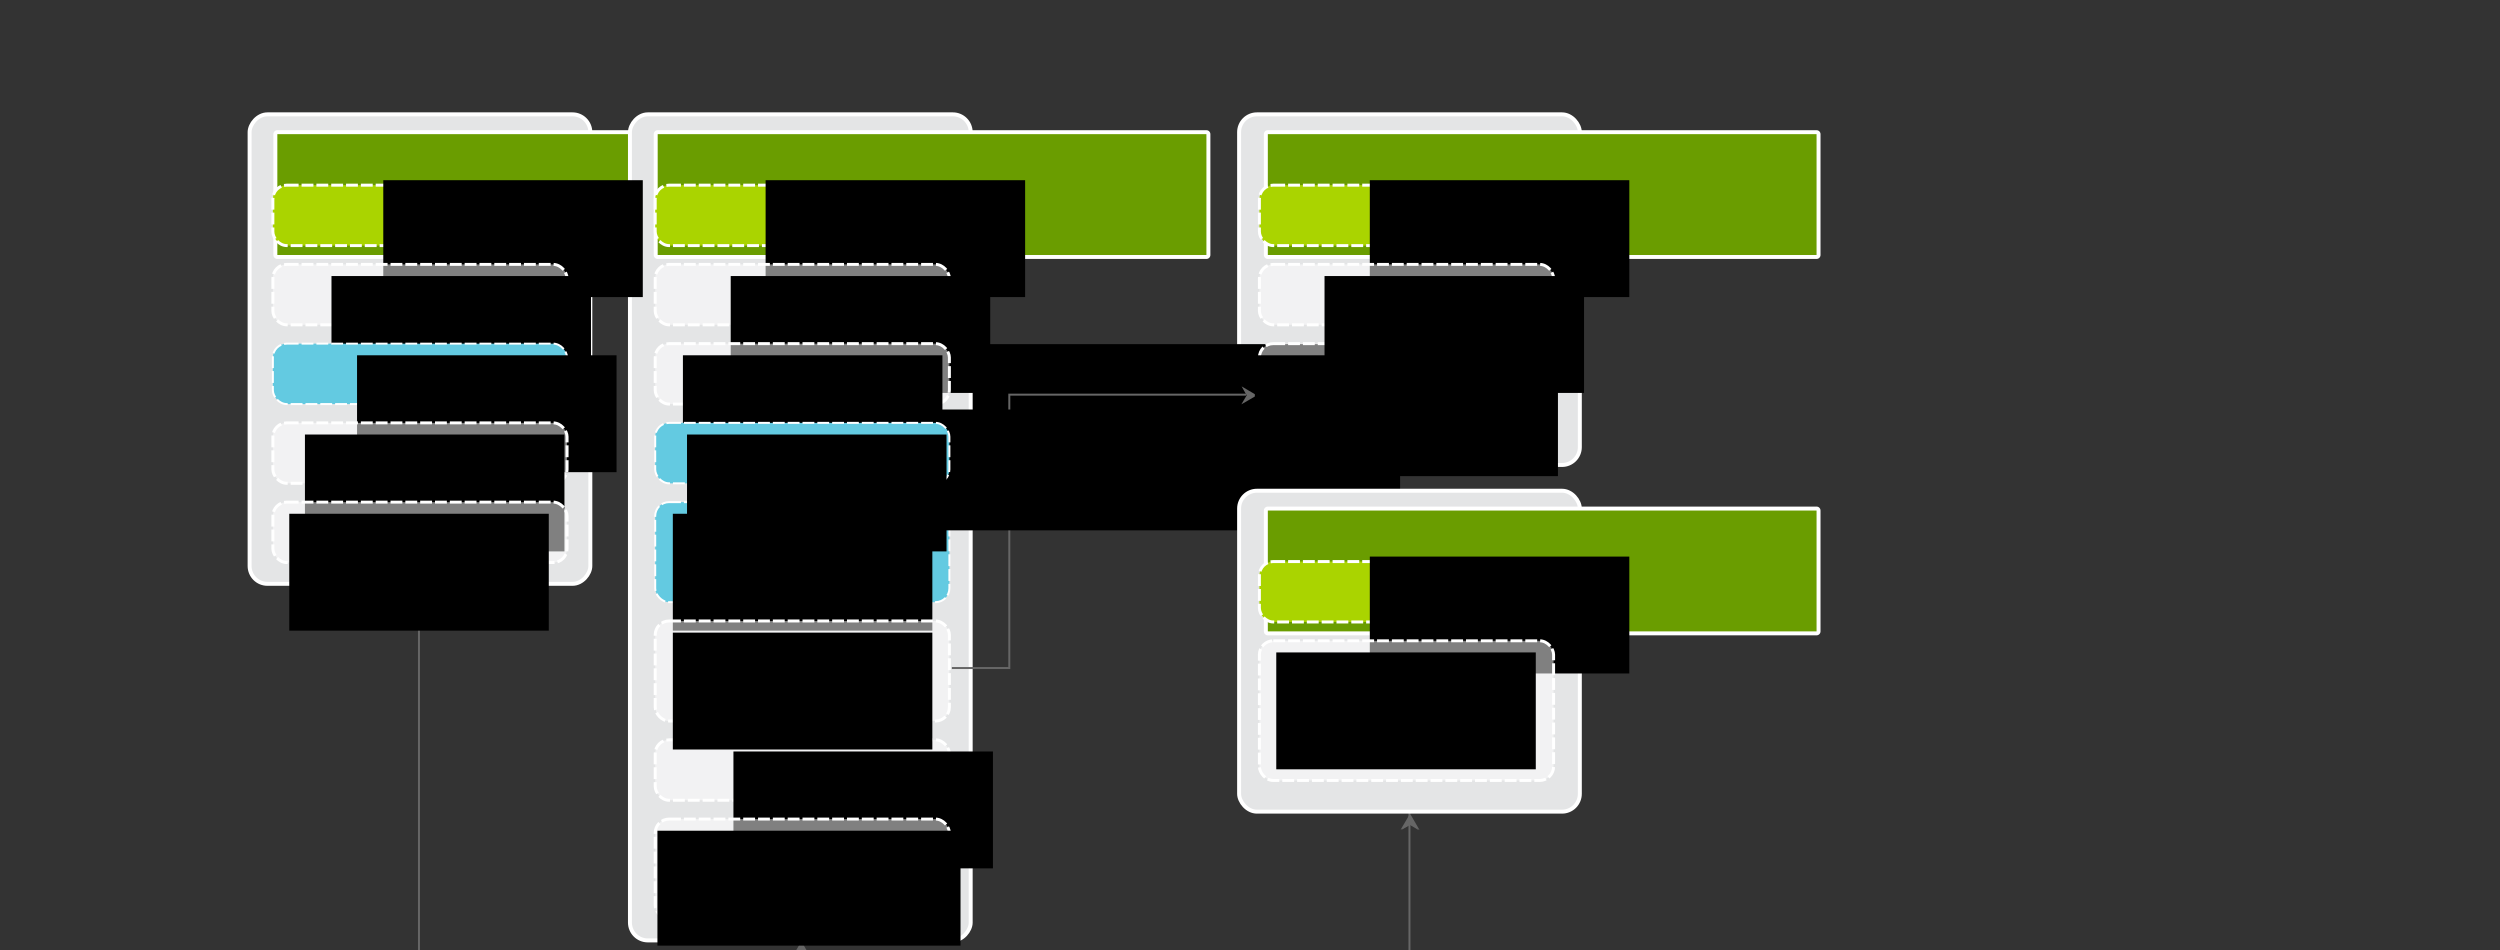 <?xml version="1.0" encoding="UTF-8" standalone="no"?>
<!-- Created with Inkscape (http://www.inkscape.org/) -->

<svg
   xmlns:dc="http://purl.org/dc/elements/1.1/"
   xmlns:cc="http://creativecommons.org/ns#"
   xmlns:rdf="http://www.w3.org/1999/02/22-rdf-syntax-ns#"
   xmlns:svg="http://www.w3.org/2000/svg"
   xmlns="http://www.w3.org/2000/svg"
   xmlns:sodipodi="http://sodipodi.sourceforge.net/DTD/sodipodi-0.dtd"
   xmlns:inkscape="http://www.inkscape.org/namespaces/inkscape"
   width="1262"
   height="479.721"
   id="svg2"
   version="1.1"
   inkscape:version="0.48.2 r9819"
   sodipodi:docname="cloud_node_structure.svg"
   inkscape:export-filename="/media/sf_Dropbox/SuSE/Cloud/diagrams/cloud_node_structure.png"
   inkscape:export-xdpi="300"
   inkscape:export-ydpi="300">
  <rect width="100%" height="100%" fill="#333333" stroke="none"/>
  <defs
     id="defs4" />
  <sodipodi:namedview
     id="base"
     pagecolor="#ffffff"
     bordercolor="#666666"
     borderopacity="1.0"
     inkscape:pageopacity="0.0"
     inkscape:pageshadow="2"
     inkscape:zoom="1"
     inkscape:cx="324.08772"
     inkscape:cy="270.5"
     inkscape:document-units="px"
     inkscape:current-layer="layer1"
     showgrid="false"
     showborder="false"
     inkscape:showpageshadow="false"
     inkscape:window-width="482"
     inkscape:window-height="450"
     inkscape:window-x="478"
     inkscape:window-y="305"
     inkscape:window-maximized="0"
     showguides="true"
     inkscape:guide-bbox="true"
     fit-margin-top="10"
     fit-margin-left="10"
     fit-margin-right="10"
     fit-margin-bottom="10"
     inkscape:snap-to-guides="false">
    <inkscape:grid
       type="xygrid"
       id="grid2985"
       empspacing="5"
       visible="true"
       enabled="true"
       snapvisiblegridlinesonly="false"
       dotted="true"
       color="#f800ff"
       opacity="0.125"
       originx="-2289px"
       originy="-248px" />
  </sodipodi:namedview>
  <g
     inkscape:label="Layer 1"
     inkscape:groupmode="layer"
     id="layer1"
     transform="translate(-1217,-448.641)">
    <rect
       rx="9"
       ry="9"
       y="506.362"
       x="-1515"
       height="237"
       width="172"
       id="rect6978-9"
       style="color:#000000;fill:#e4e5e6;fill-opacity:1;fill-rule:nonzero;stroke:#ffffff;stroke-width:2;stroke-miterlimit:4;stroke-opacity:1;stroke-dasharray:none;marker:none;visibility:visible;display:inline;overflow:visible;enable-background:accumulate"
       transform="scale(-1,1)" />
    <g
       id="g10127"
       transform="translate(120,0)">
      <flowRoot
         xml:space="preserve"
         id="flowRoot6988-5"
         style="font-size:15px;font-style:normal;font-variant:normal;font-weight:normal;font-stretch:normal;text-indent:0;text-align:start;text-decoration:none;line-height:125%;letter-spacing:0px;word-spacing:0px;text-transform:none;direction:ltr;block-progression:tb;writing-mode:lr-tb;text-anchor:start;baseline-shift:baseline;color:#000000;fill:#6a9d00;fill-opacity:1;fill-rule:nonzero;stroke:#ffffff;stroke-width:4;stroke-linecap:butt;stroke-linejoin:round;stroke-miterlimit:4;stroke-opacity:1;stroke-dasharray:none;stroke-dashoffset:0;marker:none;visibility:visible;display:inline;overflow:visible;enable-background:accumulate;font-family:Sans;-inkscape-font-specification:Sans"
         transform="translate(1164,272)"><flowRegion
           id="flowRegion6990-0"><rect
             id="rect6992-6"
             width="277"
             height="61"
             x="73"
             y="244.362"
             style="font-size:15px;font-style:normal;font-variant:normal;font-weight:normal;font-stretch:normal;text-indent:0;text-align:start;text-decoration:none;line-height:125%;letter-spacing:0px;word-spacing:0px;text-transform:none;direction:ltr;block-progression:tb;writing-mode:lr-tb;text-anchor:start;baseline-shift:baseline;color:#000000;fill:#6a9d00;fill-opacity:1;fill-rule:nonzero;stroke:#ffffff;stroke-width:4;stroke-linecap:butt;stroke-linejoin:round;stroke-miterlimit:4;stroke-opacity:1;stroke-dasharray:none;stroke-dashoffset:0;marker:none;visibility:visible;display:inline;overflow:visible;enable-background:accumulate;font-family:Sans;-inkscape-font-specification:Sans" /></flowRegion><flowPara
           id="flowPara3277">Admin Node</flowPara></flowRoot>      <flowRoot
         xml:space="preserve"
         id="flowRoot6988-9-1"
         style="font-size:15px;font-style:normal;font-variant:normal;font-weight:normal;font-stretch:normal;text-indent:0;text-align:start;text-decoration:none;line-height:125%;letter-spacing:0px;word-spacing:0px;text-transform:none;direction:ltr;block-progression:tb;writing-mode:lr-tb;text-anchor:start;baseline-shift:baseline;color:#000000;fill:#6a9d00;fill-opacity:1;fill-rule:nonzero;stroke:none;marker:none;visibility:visible;display:inline;overflow:visible;enable-background:accumulate;font-family:Sans;-inkscape-font-specification:Sans"
         transform="translate(1164,272)"><flowRegion
           id="flowRegion6990-1-9"><rect
             id="rect6992-3-8"
             width="277"
             height="61"
             x="73"
             y="244.362"
             style="font-size:15px;font-style:normal;font-variant:normal;font-weight:normal;font-stretch:normal;text-indent:0;text-align:start;text-decoration:none;line-height:125%;letter-spacing:0px;word-spacing:0px;text-transform:none;direction:ltr;block-progression:tb;writing-mode:lr-tb;text-anchor:start;baseline-shift:baseline;color:#000000;fill:#6a9d00;fill-opacity:1;fill-rule:nonzero;stroke:none;marker:none;visibility:visible;display:inline;overflow:visible;enable-background:accumulate;font-family:Sans;-inkscape-font-specification:Sans" /></flowRegion><flowPara
           id="flowPara3275">Admin Node</flowPara></flowRoot>    </g>
    <rect
       rx="9"
       ry="9"
       y="506.362"
       x="1842.5"
       height="177"
       width="172"
       id="rect6978-7-0"
       style="color:#000000;fill:#e4e5e6;fill-opacity:1;fill-rule:nonzero;stroke:#ffffff;stroke-width:2;stroke-miterlimit:4;stroke-opacity:1;stroke-dasharray:none;marker:none;visibility:visible;display:inline;overflow:visible;enable-background:accumulate" />
    <flowRoot
       xml:space="preserve"
       id="flowRoot6998-1-3-9-0"
       style="font-size:15px;font-style:normal;font-variant:normal;font-weight:normal;font-stretch:normal;text-align:center;line-height:125%;letter-spacing:0px;word-spacing:0px;writing-mode:lr-tb;text-anchor:middle;fill:#000000;fill-opacity:1;stroke:none;font-family:Sans;-inkscape-font-specification:Sans"
       transform="translate(1570.772,378)"><flowRegion
         id="flowRegion7000-4-1-9-1"><rect
           id="rect7002-3-4-0-6"
           width="277"
           height="61"
           x="73"
           y="244.362"
           style="font-size:15px;font-style:normal;font-variant:normal;font-weight:normal;font-stretch:normal;text-align:center;line-height:125%;writing-mode:lr-tb;text-anchor:middle;font-family:Sans;-inkscape-font-specification:Sans" /></flowRegion><flowPara
         id="flowPara3534">Cloud Control</flowPara></flowRoot>    <rect
       rx="9"
       ry="9"
       y="506.362"
       x="-1707"
       height="417"
       width="172"
       id="rect6978-9-2"
       style="color:#000000;fill:#e4e5e6;fill-opacity:1;fill-rule:nonzero;stroke:#ffffff;stroke-width:2;stroke-miterlimit:4;stroke-opacity:1;stroke-dasharray:none;marker:none;visibility:visible;display:inline;overflow:visible;enable-background:accumulate"
       transform="scale(-1,1)" />
    <rect
       rx="7"
       ry="7"
       y="702.111"
       x="1547.748"
       height="50.503"
       width="148.503"
       id="use9973-4-8-4-5"
       style="color:#000000;fill:#63cae1;fill-opacity:1;stroke:#ffffff;stroke-width:1;stroke-miterlimit:4;stroke-opacity:1;stroke-dasharray:5.987, 1.497;stroke-dashoffset:0;marker:none;visibility:visible;display:inline;overflow:visible;enable-background:accumulate;fill-rule:nonzero" />
    <g
       id="g10127-6"
       transform="translate(312,2.0029297e-5)">
      <flowRoot
         xml:space="preserve"
         id="flowRoot6988-5-0"
         style="font-size:15px;font-style:normal;font-variant:normal;font-weight:normal;font-stretch:normal;text-indent:0;text-align:start;text-decoration:none;line-height:125%;letter-spacing:0px;word-spacing:0px;text-transform:none;direction:ltr;block-progression:tb;writing-mode:lr-tb;text-anchor:start;baseline-shift:baseline;color:#000000;fill:#6a9d00;fill-opacity:1;fill-rule:nonzero;stroke:#ffffff;stroke-width:4;stroke-linecap:butt;stroke-linejoin:round;stroke-miterlimit:4;stroke-opacity:1;stroke-dasharray:none;stroke-dashoffset:0;marker:none;visibility:visible;display:inline;overflow:visible;enable-background:accumulate;font-family:Sans;-inkscape-font-specification:Sans"
         transform="translate(1164,272)"><flowRegion
           id="flowRegion6990-0-5"><rect
             id="rect6992-6-8"
             width="277"
             height="61"
             x="73"
             y="244.362"
             style="font-size:15px;font-style:normal;font-variant:normal;font-weight:normal;font-stretch:normal;text-indent:0;text-align:start;text-decoration:none;line-height:125%;letter-spacing:0px;word-spacing:0px;text-transform:none;direction:ltr;block-progression:tb;writing-mode:lr-tb;text-anchor:start;baseline-shift:baseline;color:#000000;fill:#6a9d00;fill-opacity:1;fill-rule:nonzero;stroke:#ffffff;stroke-width:4;stroke-linecap:butt;stroke-linejoin:round;stroke-miterlimit:4;stroke-opacity:1;stroke-dasharray:none;stroke-dashoffset:0;marker:none;visibility:visible;display:inline;overflow:visible;enable-background:accumulate;font-family:Sans;-inkscape-font-specification:Sans" /></flowRegion><flowPara
           id="flowPara6994-2-2">Control Node</flowPara></flowRoot>      <flowRoot
         xml:space="preserve"
         id="flowRoot6988-9-1-8"
         style="font-size:15px;font-style:normal;font-variant:normal;font-weight:normal;font-stretch:normal;text-indent:0;text-align:start;text-decoration:none;line-height:125%;letter-spacing:0px;word-spacing:0px;text-transform:none;direction:ltr;block-progression:tb;writing-mode:lr-tb;text-anchor:start;baseline-shift:baseline;color:#000000;fill:#6a9d00;fill-opacity:1;fill-rule:nonzero;stroke:none;marker:none;visibility:visible;display:inline;overflow:visible;enable-background:accumulate;font-family:Sans;-inkscape-font-specification:Sans"
         transform="translate(1164,272)"><flowRegion
           id="flowRegion6990-1-9-2"><rect
             id="rect6992-3-8-6"
             width="277"
             height="61"
             x="73"
             y="244.362"
             style="font-size:15px;font-style:normal;font-variant:normal;font-weight:normal;font-stretch:normal;text-indent:0;text-align:start;text-decoration:none;line-height:125%;letter-spacing:0px;word-spacing:0px;text-transform:none;direction:ltr;block-progression:tb;writing-mode:lr-tb;text-anchor:start;baseline-shift:baseline;color:#000000;fill:#6a9d00;fill-opacity:1;fill-rule:nonzero;stroke:none;marker:none;visibility:visible;display:inline;overflow:visible;enable-background:accumulate;font-family:Sans;-inkscape-font-specification:Sans" /></flowRegion><flowPara
           id="flowPara6994-3-1-2">Control Node</flowPara></flowRoot>    </g>
    <g
       id="g10117"
       transform="translate(362,0)">
      <flowRoot
         xml:space="preserve"
         id="flowRoot6988-0-0"
         style="font-size:15px;font-style:normal;font-variant:normal;font-weight:normal;font-stretch:normal;text-indent:0;text-align:start;text-decoration:none;line-height:125%;letter-spacing:0px;word-spacing:0px;text-transform:none;direction:ltr;block-progression:tb;writing-mode:lr-tb;text-anchor:start;baseline-shift:baseline;color:#000000;fill:#6a9d00;fill-opacity:1;fill-rule:nonzero;stroke:#ffffff;stroke-width:4;stroke-linecap:butt;stroke-linejoin:round;stroke-miterlimit:4;stroke-opacity:1;stroke-dasharray:none;stroke-dashoffset:0;marker:none;visibility:visible;display:inline;overflow:visible;enable-background:accumulate;font-family:Sans;-inkscape-font-specification:Sans"
         transform="translate(1422,272)"><flowRegion
           id="flowRegion6990-13-7"><rect
             id="rect6992-2-3"
             width="277"
             height="61"
             x="73"
             y="244.362"
             style="font-size:15px;font-style:normal;font-variant:normal;font-weight:normal;font-stretch:normal;text-indent:0;text-align:start;text-decoration:none;line-height:125%;letter-spacing:0px;word-spacing:0px;text-transform:none;direction:ltr;block-progression:tb;writing-mode:lr-tb;text-anchor:start;baseline-shift:baseline;color:#000000;fill:#6a9d00;fill-opacity:1;fill-rule:nonzero;stroke:#ffffff;stroke-width:4;stroke-linecap:butt;stroke-linejoin:round;stroke-miterlimit:4;stroke-opacity:1;stroke-dasharray:none;stroke-dashoffset:0;marker:none;visibility:visible;display:inline;overflow:visible;enable-background:accumulate;font-family:Sans;-inkscape-font-specification:Sans" /></flowRegion><flowPara
           id="flowPara6994-6-3">Compute Node</flowPara></flowRoot>      <flowRoot
         xml:space="preserve"
         id="flowRoot6988-9-3-2"
         style="font-size:15px;font-style:normal;font-variant:normal;font-weight:normal;font-stretch:normal;text-indent:0;text-align:start;text-decoration:none;line-height:125%;letter-spacing:0px;word-spacing:0px;text-transform:none;direction:ltr;block-progression:tb;writing-mode:lr-tb;text-anchor:start;baseline-shift:baseline;color:#000000;fill:#6a9d00;fill-opacity:1;fill-rule:nonzero;stroke:none;marker:none;visibility:visible;display:inline;overflow:visible;enable-background:accumulate;font-family:Sans;-inkscape-font-specification:Sans"
         transform="translate(1422,272)"><flowRegion
           id="flowRegion6990-1-3-9"><rect
             id="rect6992-3-2-2"
             width="277"
             height="61"
             x="73"
             y="244.362"
             style="font-size:15px;font-style:normal;font-variant:normal;font-weight:normal;font-stretch:normal;text-indent:0;text-align:start;text-decoration:none;line-height:125%;letter-spacing:0px;word-spacing:0px;text-transform:none;direction:ltr;block-progression:tb;writing-mode:lr-tb;text-anchor:start;baseline-shift:baseline;color:#000000;fill:#6a9d00;fill-opacity:1;fill-rule:nonzero;stroke:none;marker:none;visibility:visible;display:inline;overflow:visible;enable-background:accumulate;font-family:Sans;-inkscape-font-specification:Sans" /></flowRegion><flowPara
           id="flowPara6994-3-5-0">Compute Node</flowPara></flowRoot>    </g>
    <path
       sodipodi:nodetypes="cccc"
       inkscape:connector-curvature="0"
       id="path7032-4-2-24-8"
       d="m 1846,647.862 -119.5,0 0,138 -29,0"
       style="fill:none;stroke:#666666;stroke-width:1px;stroke-linecap:butt;stroke-linejoin:miter;stroke-opacity:1" />
    <path
       d="m 1851.453,648.22 -7.693,-4.534 2.558,4.534 -2.678,4.534 z"
       id="path4730-8-3-1-2-7"
       style="fill:#666666;fill-opacity:1;stroke:none"
       inkscape:connector-curvature="0" />
    <flowRoot
       xml:space="preserve"
       id="flowRoot6998-1-3-9-0-7"
       style="font-size:15px;font-style:normal;font-variant:normal;font-weight:normal;font-stretch:normal;text-align:center;line-height:125%;letter-spacing:0px;word-spacing:0px;writing-mode:lr-tb;text-anchor:middle;fill:#000000;fill-opacity:1;stroke:none;font-family:Sans;-inkscape-font-specification:Sans"
       transform="translate(1573.772,411)"><flowRegion
         id="flowRegion7000-4-1-9-1-8"><rect
           id="rect7002-3-4-0-6-3"
           width="277"
           height="61"
           x="73"
           y="244.362"
           style="font-size:15px;font-style:normal;font-variant:normal;font-weight:normal;font-stretch:normal;text-align:center;line-height:125%;writing-mode:lr-tb;text-anchor:middle;font-family:Sans;-inkscape-font-specification:Sans" /></flowRegion><flowPara
         id="flowPara3586">API</flowPara></flowRoot>    <path
       d="m 1621.546,923.814 -4.534,7.693 4.534,-2.558 4.534,2.678 z"
       id="path4730-8-3-1-2-7-1-8"
       style="fill:#666666;fill-opacity:1;stroke:none"
       inkscape:connector-curvature="0" />
    <path
       sodipodi:nodetypes="cccc"
       inkscape:connector-curvature="0"
       id="path7032-4-2-24-8-9-0"
       d="m 1928.5,858.862 0,91 -500,0 0,-207"
       style="fill:none;stroke:#666666;stroke-width:1px;stroke-linecap:butt;stroke-linejoin:miter;stroke-opacity:1" />
    <path
       d="m 1929.046,859.814 -4.534,7.693 4.534,-2.558 4.534,2.678 z"
       id="path4730-8-3-1-2-7-1-0"
       style="fill:#666666;fill-opacity:1;stroke:none"
       inkscape:connector-curvature="0" />
    <path
       d="m 1928.546,859.814 -4.534,7.693 4.534,-2.558 4.534,2.678 z"
       id="path4730-8-3-1-2-7-1-8-8"
       style="fill:#666666;fill-opacity:1;stroke:none"
       inkscape:connector-curvature="0" />
    <flowRoot
       xml:space="preserve"
       id="flowRoot6998-1-3-9-0-5"
       style="font-size:15px;font-style:normal;font-variant:normal;font-weight:normal;font-stretch:normal;text-align:start;line-height:125%;letter-spacing:0px;word-spacing:0px;writing-mode:lr-tb;text-anchor:start;fill:#000000;fill-opacity:1;stroke:none;font-family:Sans;-inkscape-font-specification:Sans"
       transform="translate(1354.772,710)"><flowRegion
         id="flowRegion7000-4-1-9-1-1"><rect
           id="rect7002-3-4-0-6-33"
           width="277"
           height="61"
           x="73"
           y="244.362"
           style="font-size:15px;font-style:normal;font-variant:normal;font-weight:normal;font-stretch:normal;text-align:start;line-height:125%;writing-mode:lr-tb;text-anchor:start;font-family:Sans;-inkscape-font-specification:Sans" /></flowRegion><flowPara
         id="flowPara3534-7">Node Deployment &amp; Management</flowPara></flowRoot>    <path
       style="color:#000000;fill:none;stroke:#666666;stroke-width:1px;stroke-linecap:butt;stroke-linejoin:miter;stroke-miterlimit:4;stroke-opacity:1;stroke-dasharray:none;stroke-dashoffset:0;marker:none;visibility:visible;display:inline;overflow:visible;enable-background:accumulate"
       d="m 1621.5,949.862 0,-23"
       id="path4595"
       inkscape:connector-curvature="0"
       sodipodi:nodetypes="cc" />
    <rect
       rx="7"
       ry="7"
       y="542.111"
       x="1354.748"
       height="30.503"
       width="148.503"
       id="use9973-4-84-5"
       style="color:#000000;fill:#aad400;fill-opacity:1;stroke:#ffffff;stroke-width:1.497;stroke-miterlimit:4;stroke-opacity:1;stroke-dasharray:5.987, 1.497;stroke-dashoffset:0;marker:none;visibility:visible;display:inline;overflow:visible;enable-background:accumulate" />
    <flowRoot
       transform="translate(1337.481,295.245)"
       style="font-size:15px;font-style:normal;font-variant:normal;font-weight:normal;font-stretch:normal;text-align:start;line-height:125%;letter-spacing:0px;word-spacing:0px;writing-mode:lr-tb;text-anchor:start;color:#000000;fill:#000000;fill-opacity:1;fill-rule:nonzero;stroke:none;stroke-width:1;marker:none;visibility:visible;display:inline;overflow:visible;enable-background:accumulate;font-family:Sans;-inkscape-font-specification:Sans"
       id="flowRoot6988-4-6"
       xml:space="preserve"><flowRegion
         id="flowRegion6990-3-8"><rect
           style="font-size:15px;font-style:normal;font-variant:normal;font-weight:normal;font-stretch:normal;text-align:start;line-height:125%;writing-mode:lr-tb;text-anchor:start;color:#000000;fill:#000000;fill-opacity:1;fill-rule:nonzero;stroke:none;stroke-width:1;marker:none;visibility:visible;display:inline;overflow:visible;enable-background:accumulate;font-family:Sans;-inkscape-font-specification:Sans"
           y="244.362"
           x="73"
           height="59"
           width="131"
           id="rect6992-1-1" /></flowRegion><flowPara
         id="flowPara3320"
         style="font-size:15px;font-style:normal;font-variant:normal;font-weight:normal;font-stretch:normal;text-align:start;line-height:200%;writing-mode:lr-tb;text-anchor:start;color:#000000;fill:#000000;fill-opacity:1;fill-rule:nonzero;stroke:none;marker:none;visibility:visible;display:inline;overflow:visible;enable-background:accumulate;font-family:Sans;-inkscape-font-specification:Sans">SLES</flowPara></flowRoot>    <rect
       rx="7"
       ry="7"
       y="582.111"
       x="1354.748"
       height="30.503"
       width="148.503"
       id="use9973-4-84-5-3"
       style="color:#000000;fill:#ffffff;fill-opacity:0.502;stroke:#ffffff;stroke-width:1.497;stroke-miterlimit:4;stroke-opacity:1;stroke-dasharray:5.987, 1.497;stroke-dashoffset:0;marker:none;visibility:visible;display:inline;overflow:visible;enable-background:accumulate;fill-rule:nonzero;stroke-linecap:butt;stroke-linejoin:miter" />
    <flowRoot
       transform="translate(1311.333,343.628)"
       style="font-size:15px;font-style:normal;font-variant:normal;font-weight:normal;font-stretch:normal;text-align:start;line-height:125%;letter-spacing:0px;word-spacing:0px;writing-mode:lr-tb;text-anchor:start;color:#000000;fill:#000000;fill-opacity:1;fill-rule:nonzero;stroke:none;stroke-width:1;marker:none;visibility:visible;display:inline;overflow:visible;enable-background:accumulate;font-family:Sans;-inkscape-font-specification:Sans"
       id="flowRoot6988-4-6-5"
       xml:space="preserve"><flowRegion
         id="flowRegion6990-3-8-03"><rect
           style="font-size:15px;font-style:normal;font-variant:normal;font-weight:normal;font-stretch:normal;text-align:start;line-height:125%;writing-mode:lr-tb;text-anchor:start;color:#000000;fill:#000000;fill-opacity:1;fill-rule:nonzero;stroke:none;stroke-width:1;marker:none;visibility:visible;display:inline;overflow:visible;enable-background:accumulate;font-family:Sans;-inkscape-font-specification:Sans"
           y="244.362"
           x="73"
           height="59"
           width="131"
           id="rect6992-1-1-5" /></flowRegion><flowPara
         id="flowPara3875">Chef Server</flowPara></flowRoot>    <rect
       rx="7"
       ry="7"
       y="622.111"
       x="1354.748"
       height="30.503"
       width="148.503"
       id="use9973-4-84-5-3-2"
       style="color:#000000;fill:#63cae1;fill-opacity:1;fill-rule:nonzero;stroke:#ffffff;stroke-width:1;stroke-linecap:butt;stroke-linejoin:miter;stroke-miterlimit:4;stroke-opacity:1;stroke-dasharray:5.987, 1.497;stroke-dashoffset:0;marker:none;visibility:visible;display:inline;overflow:visible;enable-background:accumulate" />
    <flowRoot
       transform="translate(1324.238,383.628)"
       style="font-size:15px;font-style:normal;font-variant:normal;font-weight:normal;font-stretch:normal;text-align:start;line-height:125%;letter-spacing:0px;word-spacing:0px;writing-mode:lr-tb;text-anchor:start;color:#000000;fill:#000000;fill-opacity:1;fill-rule:nonzero;stroke:none;stroke-width:1;marker:none;visibility:visible;display:inline;overflow:visible;enable-background:accumulate;font-family:Sans;-inkscape-font-specification:Sans"
       id="flowRoot6988-4-6-5-0"
       xml:space="preserve"><flowRegion
         id="flowRegion6990-3-8-03-6"><rect
           style="font-size:15px;font-style:normal;font-variant:normal;font-weight:normal;font-stretch:normal;text-align:start;line-height:125%;writing-mode:lr-tb;text-anchor:start;color:#000000;fill:#000000;fill-opacity:1;fill-rule:nonzero;stroke:none;stroke-width:1;marker:none;visibility:visible;display:inline;overflow:visible;enable-background:accumulate;font-family:Sans;-inkscape-font-specification:Sans"
           y="244.362"
           x="73"
           height="59"
           width="131"
           id="rect6992-1-1-5-8" /></flowRegion><flowPara
         id="flowPara3875-8">Crowbar</flowPara></flowRoot>    <rect
       rx="7"
       ry="7"
       y="662.111"
       x="1354.748"
       height="30.503"
       width="148.503"
       id="use9973-4-84-5-3-2-3"
       style="color:#000000;fill:#ffffff;fill-opacity:0.502;fill-rule:nonzero;stroke:#ffffff;stroke-width:1.497;stroke-linecap:butt;stroke-linejoin:miter;stroke-miterlimit:4;stroke-opacity:1;stroke-dasharray:5.987, 1.497;stroke-dashoffset:0;marker:none;visibility:visible;display:inline;overflow:visible;enable-background:accumulate" />
    <flowRoot
       transform="translate(1297.93,423.628)"
       style="font-size:15px;font-style:normal;font-variant:normal;font-weight:normal;font-stretch:normal;text-align:start;line-height:125%;letter-spacing:0px;word-spacing:0px;writing-mode:lr-tb;text-anchor:start;color:#000000;fill:#000000;fill-opacity:1;fill-rule:nonzero;stroke:none;stroke-width:1;marker:none;visibility:visible;display:inline;overflow:visible;enable-background:accumulate;font-family:Sans;-inkscape-font-specification:Sans"
       id="flowRoot6988-4-6-5-0-1"
       xml:space="preserve"><flowRegion
         id="flowRegion6990-3-8-03-6-6"><rect
           style="font-size:15px;font-style:normal;font-variant:normal;font-weight:normal;font-stretch:normal;text-align:start;line-height:125%;writing-mode:lr-tb;text-anchor:start;color:#000000;fill:#000000;fill-opacity:1;fill-rule:nonzero;stroke:none;stroke-width:1;marker:none;visibility:visible;display:inline;overflow:visible;enable-background:accumulate;font-family:Sans;-inkscape-font-specification:Sans"
           y="244.362"
           x="73"
           height="59"
           width="131"
           id="rect6992-1-1-5-8-5" /></flowRegion><flowPara
         id="flowPara3875-8-5">Software Mirror</flowPara></flowRoot>    <rect
       rx="7"
       ry="7"
       y="702.111"
       x="1354.748"
       height="30.503"
       width="148.503"
       id="use9973-4-84-5-3-2-3-0"
       style="color:#000000;fill:#ffffff;fill-opacity:0.502;fill-rule:nonzero;stroke:#ffffff;stroke-width:1.497;stroke-linecap:butt;stroke-linejoin:miter;stroke-miterlimit:4;stroke-opacity:1;stroke-dasharray:5.987, 1.497;stroke-dashoffset:0;marker:none;visibility:visible;display:inline;overflow:visible;enable-background:accumulate" />
    <flowRoot
       transform="translate(1290.024,463.628)"
       style="font-size:15px;font-style:normal;font-variant:normal;font-weight:normal;font-stretch:normal;text-align:center;line-height:125%;letter-spacing:0px;word-spacing:0px;writing-mode:lr-tb;text-anchor:middle;color:#000000;fill:#000000;fill-opacity:1;fill-rule:nonzero;stroke:none;stroke-width:1;marker:none;visibility:visible;display:inline;overflow:visible;enable-background:accumulate;font-family:Sans;-inkscape-font-specification:Sans"
       id="flowRoot6988-4-6-5-0-1-1"
       xml:space="preserve"><flowRegion
         id="flowRegion6990-3-8-03-6-6-7"><rect
           style="font-size:15px;font-style:normal;font-variant:normal;font-weight:normal;font-stretch:normal;text-align:center;line-height:125%;writing-mode:lr-tb;text-anchor:middle;color:#000000;fill:#000000;fill-opacity:1;fill-rule:nonzero;stroke:none;stroke-width:1;marker:none;visibility:visible;display:inline;overflow:visible;enable-background:accumulate;font-family:Sans;-inkscape-font-specification:Sans"
           y="244.362"
           x="73"
           height="59"
           width="131"
           id="rect6992-1-1-5-8-5-1" /></flowRegion><flowPara
         id="flowPara3875-8-5-9">DHCP/TFTP</flowPara></flowRoot>    <rect
       rx="7"
       ry="7"
       y="542.111"
       x="1547.748"
       height="30.503"
       width="148.503"
       id="use9973-4-84-5-2"
       style="color:#000000;fill:#aad400;fill-opacity:1;stroke:#ffffff;stroke-width:1.497;stroke-miterlimit:4;stroke-opacity:1;stroke-dasharray:5.987, 1.497;stroke-dashoffset:0;marker:none;visibility:visible;display:inline;overflow:visible;enable-background:accumulate" />
    <flowRoot
       transform="translate(1530.481,295.245)"
       style="font-size:15px;font-style:normal;font-variant:normal;font-weight:normal;font-stretch:normal;text-align:start;line-height:125%;letter-spacing:0px;word-spacing:0px;writing-mode:lr-tb;text-anchor:start;color:#000000;fill:#000000;fill-opacity:1;fill-rule:nonzero;stroke:none;stroke-width:1;marker:none;visibility:visible;display:inline;overflow:visible;enable-background:accumulate;font-family:Sans;-inkscape-font-specification:Sans"
       id="flowRoot6988-4-6-1"
       xml:space="preserve"><flowRegion
         id="flowRegion6990-3-8-7"><rect
           style="font-size:15px;font-style:normal;font-variant:normal;font-weight:normal;font-stretch:normal;text-align:start;line-height:125%;writing-mode:lr-tb;text-anchor:start;color:#000000;fill:#000000;fill-opacity:1;fill-rule:nonzero;stroke:none;stroke-width:1;marker:none;visibility:visible;display:inline;overflow:visible;enable-background:accumulate;font-family:Sans;-inkscape-font-specification:Sans"
           y="244.362"
           x="73"
           height="59"
           width="131"
           id="rect6992-1-1-8" /></flowRegion><flowPara
         id="flowPara3320-6"
         style="font-size:15px;font-style:normal;font-variant:normal;font-weight:normal;font-stretch:normal;text-align:start;line-height:200%;writing-mode:lr-tb;text-anchor:start;color:#000000;fill:#000000;fill-opacity:1;fill-rule:nonzero;stroke:none;marker:none;visibility:visible;display:inline;overflow:visible;enable-background:accumulate;font-family:Sans;-inkscape-font-specification:Sans">SLES</flowPara></flowRoot>    <rect
       rx="7"
       ry="7"
       y="582.111"
       x="1547.748"
       height="30.503"
       width="148.503"
       id="use9973-4-84-5-3-0"
       style="color:#000000;fill:#ffffff;fill-opacity:0.502;fill-rule:nonzero;stroke:#ffffff;stroke-width:1.497;stroke-linecap:butt;stroke-linejoin:miter;stroke-miterlimit:4;stroke-opacity:1;stroke-dasharray:5.987, 1.497;stroke-dashoffset:0;marker:none;visibility:visible;display:inline;overflow:visible;enable-background:accumulate" />
    <flowRoot
       transform="translate(1512.862,343.628)"
       style="font-size:15px;font-style:normal;font-variant:normal;font-weight:normal;font-stretch:normal;text-align:start;line-height:125%;letter-spacing:0px;word-spacing:0px;writing-mode:lr-tb;text-anchor:start;color:#000000;fill:#000000;fill-opacity:1;fill-rule:nonzero;stroke:none;stroke-width:1;marker:none;visibility:visible;display:inline;overflow:visible;enable-background:accumulate;font-family:Sans;-inkscape-font-specification:Sans"
       id="flowRoot6988-4-6-5-4"
       xml:space="preserve"><flowRegion
         id="flowRegion6990-3-8-03-7"><rect
           style="font-size:15px;font-style:normal;font-variant:normal;font-weight:normal;font-stretch:normal;text-align:start;line-height:125%;writing-mode:lr-tb;text-anchor:start;color:#000000;fill:#000000;fill-opacity:1;fill-rule:nonzero;stroke:none;stroke-width:1;marker:none;visibility:visible;display:inline;overflow:visible;enable-background:accumulate;font-family:Sans;-inkscape-font-specification:Sans"
           y="244.362"
           x="73"
           height="59"
           width="131"
           id="rect6992-1-1-5-1" /></flowRegion><flowPara
         id="flowPara3875-3">Database</flowPara></flowRoot>    <rect
       rx="7"
       ry="7"
       y="622.111"
       x="1547.748"
       height="30.503"
       width="148.503"
       id="use9973-4-84-5-3-2-0"
       style="color:#000000;fill:#ffffff;fill-opacity:0.502;fill-rule:nonzero;stroke:#ffffff;stroke-width:1.497;stroke-linecap:butt;stroke-linejoin:miter;stroke-miterlimit:4;stroke-opacity:1;stroke-dasharray:5.987, 1.497;stroke-dashoffset:0;marker:none;visibility:visible;display:inline;overflow:visible;enable-background:accumulate" />
    <flowRoot
       transform="translate(1488.736,383.628)"
       style="font-size:15px;font-style:normal;font-variant:normal;font-weight:normal;font-stretch:normal;text-align:start;line-height:125%;letter-spacing:0px;word-spacing:0px;writing-mode:lr-tb;text-anchor:start;color:#000000;fill:#000000;fill-opacity:1;fill-rule:nonzero;stroke:none;stroke-width:1;marker:none;visibility:visible;display:inline;overflow:visible;enable-background:accumulate;font-family:Sans;-inkscape-font-specification:Sans"
       id="flowRoot6988-4-6-5-0-7"
       xml:space="preserve"><flowRegion
         id="flowRegion6990-3-8-03-6-0"><rect
           style="font-size:15px;font-style:normal;font-variant:normal;font-weight:normal;font-stretch:normal;text-align:start;line-height:125%;writing-mode:lr-tb;text-anchor:start;color:#000000;fill:#000000;fill-opacity:1;fill-rule:nonzero;stroke:none;stroke-width:1;marker:none;visibility:visible;display:inline;overflow:visible;enable-background:accumulate;font-family:Sans;-inkscape-font-specification:Sans"
           y="244.362"
           x="73"
           height="59"
           width="131"
           id="rect6992-1-1-5-8-6" /></flowRegion><flowPara
         id="flowPara3875-8-3">Message Queue</flowPara></flowRoot>    <rect
       rx="7"
       ry="7"
       y="662.111"
       x="1547.748"
       height="30.503"
       width="148.503"
       id="use9973-4-84-5-3-2-3-5"
       style="color:#000000;fill:#63cae1;fill-opacity:1;fill-rule:nonzero;stroke:#ffffff;stroke-width:1;stroke-linecap:butt;stroke-linejoin:miter;stroke-miterlimit:4;stroke-opacity:1;stroke-dasharray:5.987, 1.497;stroke-dashoffset:0;marker:none;visibility:visible;display:inline;overflow:visible;enable-background:accumulate" />
    <flowRoot
       transform="translate(1490.809,423.628)"
       style="font-size:15px;font-style:normal;font-variant:normal;font-weight:normal;font-stretch:normal;text-align:start;line-height:125%;letter-spacing:0px;word-spacing:0px;writing-mode:lr-tb;text-anchor:start;color:#000000;fill:#000000;fill-opacity:1;fill-rule:nonzero;stroke:none;stroke-width:1;marker:none;visibility:visible;display:inline;overflow:visible;enable-background:accumulate;font-family:Sans;-inkscape-font-specification:Sans"
       id="flowRoot6988-4-6-5-0-1-9"
       xml:space="preserve"><flowRegion
         id="flowRegion6990-3-8-03-6-6-9"><rect
           style="font-size:15px;font-style:normal;font-variant:normal;font-weight:normal;font-stretch:normal;text-align:start;line-height:125%;writing-mode:lr-tb;text-anchor:start;color:#000000;fill:#000000;fill-opacity:1;fill-rule:nonzero;stroke:none;stroke-width:1;marker:none;visibility:visible;display:inline;overflow:visible;enable-background:accumulate;font-family:Sans;-inkscape-font-specification:Sans"
           y="244.362"
           x="73"
           height="59"
           width="131"
           id="rect6992-1-1-5-8-5-4" /></flowRegion><flowPara
         id="flowPara3875-8-5-8">Openstack APIs</flowPara></flowRoot>    <flowRoot
       transform="translate(1483.645,463.628)"
       style="font-size:15px;font-style:normal;font-variant:normal;font-weight:normal;font-stretch:normal;text-align:center;line-height:125%;letter-spacing:0px;word-spacing:0px;writing-mode:lr-tb;text-anchor:middle;color:#000000;fill:#000000;fill-opacity:1;fill-rule:nonzero;stroke:none;stroke-width:1;marker:none;visibility:visible;display:inline;overflow:visible;enable-background:accumulate;font-family:Sans;-inkscape-font-specification:Sans"
       id="flowRoot6988-4-6-5-0-1-1-7"
       xml:space="preserve"><flowRegion
         id="flowRegion6990-3-8-03-6-6-7-8"><rect
           style="font-size:15px;font-style:normal;font-variant:normal;font-weight:normal;font-stretch:normal;text-align:center;line-height:125%;writing-mode:lr-tb;text-anchor:middle;color:#000000;fill:#000000;fill-opacity:1;fill-rule:nonzero;stroke:none;stroke-width:1;marker:none;visibility:visible;display:inline;overflow:visible;enable-background:accumulate;font-family:Sans;-inkscape-font-specification:Sans"
           y="244.362"
           x="73"
           height="59"
           width="131"
           id="rect6992-1-1-5-8-5-1-8" /></flowRegion><flowPara
         id="flowPara3875-8-5-9-9">Openstack Dashboard</flowPara></flowRoot>    <rect
       rx="7"
       ry="7"
       y="822.111"
       x="1547.748"
       height="30.503"
       width="148.503"
       id="use9973-4-84-5-3-2-3-5-6"
       style="color:#000000;fill:#ffffff;fill-opacity:0.502;fill-rule:nonzero;stroke:#ffffff;stroke-width:1.497;stroke-linecap:butt;stroke-linejoin:miter;stroke-miterlimit:4;stroke-opacity:1;stroke-dasharray:5.987, 1.497;stroke-dashoffset:0;marker:none;visibility:visible;display:inline;overflow:visible;enable-background:accumulate" />
    <flowRoot
       transform="translate(1514.239,583.628)"
       style="font-size:15px;font-style:normal;font-variant:normal;font-weight:normal;font-stretch:normal;text-align:start;line-height:125%;letter-spacing:0px;word-spacing:0px;writing-mode:lr-tb;text-anchor:start;color:#000000;fill:#000000;fill-opacity:1;fill-rule:nonzero;stroke:none;stroke-width:1;marker:none;visibility:visible;display:inline;overflow:visible;enable-background:accumulate;font-family:Sans;-inkscape-font-specification:Sans"
       id="flowRoot6988-4-6-5-0-1-9-6"
       xml:space="preserve"><flowRegion
         id="flowRegion6990-3-8-03-6-6-9-6"><rect
           style="font-size:15px;font-style:normal;font-variant:normal;font-weight:normal;font-stretch:normal;text-align:start;line-height:125%;writing-mode:lr-tb;text-anchor:start;color:#000000;fill:#000000;fill-opacity:1;fill-rule:nonzero;stroke:none;stroke-width:1;marker:none;visibility:visible;display:inline;overflow:visible;enable-background:accumulate;font-family:Sans;-inkscape-font-specification:Sans"
           y="244.362"
           x="73"
           height="59"
           width="131"
           id="rect6992-1-1-5-8-5-4-8" /></flowRegion><flowPara
         id="flowPara3875-8-5-8-2">Keystone</flowPara></flowRoot>    <rect
       rx="7"
       ry="7"
       y="762.111"
       x="1547.748"
       height="50.503"
       width="148.503"
       id="use9973-4-8-4-5-8"
       style="color:#000000;fill:#ffffff;fill-opacity:0.502;stroke:#ffffff;stroke-width:1.497;stroke-miterlimit:4;stroke-opacity:1;stroke-dasharray:5.987, 1.497;stroke-dashoffset:0;marker:none;visibility:visible;display:inline;overflow:visible;enable-background:accumulate" />
    <flowRoot
       transform="translate(1483.645,523.628)"
       style="font-size:15px;font-style:normal;font-variant:normal;font-weight:normal;font-stretch:normal;text-align:center;line-height:125%;letter-spacing:0px;word-spacing:0px;writing-mode:lr-tb;text-anchor:middle;color:#000000;fill:#000000;fill-opacity:1;fill-rule:nonzero;stroke:none;stroke-width:1;marker:none;visibility:visible;display:inline;overflow:visible;enable-background:accumulate;font-family:Sans;-inkscape-font-specification:Sans"
       id="flowRoot6988-4-6-5-0-1-1-7-4"
       xml:space="preserve"><flowRegion
         id="flowRegion6990-3-8-03-6-6-7-8-1"><rect
           style="font-size:15px;font-style:normal;font-variant:normal;font-weight:normal;font-stretch:normal;text-align:center;line-height:125%;writing-mode:lr-tb;text-anchor:middle;color:#000000;fill:#000000;fill-opacity:1;fill-rule:nonzero;stroke:none;stroke-width:1;marker:none;visibility:visible;display:inline;overflow:visible;enable-background:accumulate;font-family:Sans;-inkscape-font-specification:Sans"
           y="244.362"
           x="73"
           height="59"
           width="131"
           id="rect6992-1-1-5-8-5-1-8-3" /></flowRegion><flowPara
         id="flowPara3875-8-5-9-9-9">Openstack Scheduler</flowPara></flowRoot>    <rect
       rx="7"
       ry="7"
       y="862.111"
       x="1547.748"
       height="50.503"
       width="148.503"
       id="use9973-4-8-4-5-8-8"
       style="color:#000000;fill:#ffffff;fill-opacity:0.502;stroke:#ffffff;stroke-width:1.497;stroke-miterlimit:4;stroke-opacity:1;stroke-dasharray:5.987, 1.497;stroke-dashoffset:0;marker:none;visibility:visible;display:inline;overflow:visible;enable-background:accumulate" />
    <flowRoot
       transform="translate(1475.875,623.628)"
       style="font-size:15px;font-style:normal;font-variant:normal;font-weight:normal;font-stretch:normal;text-align:center;line-height:125%;letter-spacing:0px;word-spacing:0px;writing-mode:lr-tb;text-anchor:middle;color:#000000;fill:#000000;fill-opacity:1;fill-rule:nonzero;stroke:none;stroke-width:1;marker:none;visibility:visible;display:inline;overflow:visible;enable-background:accumulate;font-family:Sans;-inkscape-font-specification:Sans"
       id="flowRoot6988-4-6-5-0-1-9-6-1"
       xml:space="preserve"><flowRegion
         id="flowRegion6990-3-8-03-6-6-9-6-1"><rect
           style="font-size:15px;font-style:normal;font-variant:normal;font-weight:normal;font-stretch:normal;text-align:center;line-height:125%;writing-mode:lr-tb;text-anchor:middle;color:#000000;fill:#000000;fill-opacity:1;fill-rule:nonzero;stroke:none;stroke-width:1;marker:none;visibility:visible;display:inline;overflow:visible;enable-background:accumulate;font-family:Sans;-inkscape-font-specification:Sans"
           y="244.362"
           x="73"
           height="58"
           width="153"
           id="rect6992-1-1-5-8-5-4-8-5" /></flowRegion><flowPara
         id="flowPara3875-8-5-8-2-4">Glance </flowPara><flowPara
         id="flowPara4951">Image Repo</flowPara></flowRoot>    <rect
       rx="7"
       ry="7"
       y="542.111"
       x="1852.748"
       height="30.503"
       width="148.503"
       id="use9973-4-84-5-2-8"
       style="color:#000000;fill:#aad400;fill-opacity:1;stroke:#ffffff;stroke-width:1.497;stroke-miterlimit:4;stroke-opacity:1;stroke-dasharray:5.987, 1.497;stroke-dashoffset:0;marker:none;visibility:visible;display:inline;overflow:visible;enable-background:accumulate" />
    <flowRoot
       transform="translate(1835.481,295.245)"
       style="font-size:15px;font-style:normal;font-variant:normal;font-weight:normal;font-stretch:normal;text-align:start;line-height:125%;letter-spacing:0px;word-spacing:0px;writing-mode:lr-tb;text-anchor:start;color:#000000;fill:#000000;fill-opacity:1;fill-rule:nonzero;stroke:none;stroke-width:1;marker:none;visibility:visible;display:inline;overflow:visible;enable-background:accumulate;font-family:Sans;-inkscape-font-specification:Sans"
       id="flowRoot6988-4-6-1-5"
       xml:space="preserve"><flowRegion
         id="flowRegion6990-3-8-7-4"><rect
           style="font-size:15px;font-style:normal;font-variant:normal;font-weight:normal;font-stretch:normal;text-align:start;line-height:125%;writing-mode:lr-tb;text-anchor:start;color:#000000;fill:#000000;fill-opacity:1;fill-rule:nonzero;stroke:none;stroke-width:1;marker:none;visibility:visible;display:inline;overflow:visible;enable-background:accumulate;font-family:Sans;-inkscape-font-specification:Sans"
           y="244.362"
           x="73"
           height="59"
           width="131"
           id="rect6992-1-1-8-7" /></flowRegion><flowPara
         id="flowPara3320-6-6"
         style="font-size:15px;font-style:normal;font-variant:normal;font-weight:normal;font-stretch:normal;text-align:start;line-height:200%;writing-mode:lr-tb;text-anchor:start;color:#000000;fill:#000000;fill-opacity:1;fill-rule:nonzero;stroke:none;marker:none;visibility:visible;display:inline;overflow:visible;enable-background:accumulate;font-family:Sans;-inkscape-font-specification:Sans">SLES</flowPara></flowRoot>    <rect
       rx="7"
       ry="7"
       y="622.111"
       x="1852.748"
       height="50.503"
       width="148.503"
       id="use9973-4-8-4-5-8-5"
       style="color:#000000;fill:#ffffff;fill-opacity:0.502;stroke:#ffffff;stroke-width:1.497;stroke-miterlimit:4;stroke-opacity:1;stroke-dasharray:5.987, 1.497;stroke-dashoffset:0;marker:none;visibility:visible;display:inline;overflow:visible;enable-background:accumulate" />
    <flowRoot
       transform="translate(1777.449,383.628)"
       style="font-size:15px;font-style:normal;font-variant:normal;font-weight:normal;font-stretch:normal;text-align:center;line-height:125%;letter-spacing:0px;word-spacing:0px;writing-mode:lr-tb;text-anchor:middle;color:#000000;fill:#000000;fill-opacity:1;fill-rule:nonzero;stroke:none;stroke-width:1;marker:none;visibility:visible;display:inline;overflow:visible;enable-background:accumulate;font-family:Sans;-inkscape-font-specification:Sans"
       id="flowRoot6988-4-6-5-4-4"
       xml:space="preserve"><flowRegion
         id="flowRegion6990-3-8-03-7-0"><rect
           style="font-size:15px;font-style:normal;font-variant:normal;font-weight:normal;font-stretch:normal;text-align:center;line-height:125%;writing-mode:lr-tb;text-anchor:middle;color:#000000;fill:#000000;fill-opacity:1;fill-rule:nonzero;stroke:none;stroke-width:1;marker:none;visibility:visible;display:inline;overflow:visible;enable-background:accumulate;font-family:Sans;-inkscape-font-specification:Sans"
           y="244.362"
           x="73"
           height="61"
           width="153"
           id="rect6992-1-1-5-1-3" /></flowRegion><flowPara
         id="flowPara3875-3-2">Openstack-</flowPara><flowPara
         id="flowPara5033">compute</flowPara></flowRoot>    <rect
       rx="7"
       ry="7"
       y="582.111"
       x="1852.748"
       height="30.503"
       width="148.503"
       id="use9973-4-84-5-3-0-7"
       style="color:#000000;fill:#ffffff;fill-opacity:0.502;fill-rule:nonzero;stroke:#ffffff;stroke-width:1.497;stroke-linecap:butt;stroke-linejoin:miter;stroke-miterlimit:4;stroke-opacity:1;stroke-dasharray:5.987, 1.497;stroke-dashoffset:0;marker:none;visibility:visible;display:inline;overflow:visible;enable-background:accumulate" />
    <flowRoot
       transform="translate(1812.622,343.628)"
       style="font-size:15px;font-style:normal;font-variant:normal;font-weight:normal;font-stretch:normal;text-align:start;line-height:125%;letter-spacing:0px;word-spacing:0px;writing-mode:lr-tb;text-anchor:start;color:#000000;fill:#000000;fill-opacity:1;fill-rule:nonzero;stroke:none;stroke-width:1;marker:none;visibility:visible;display:inline;overflow:visible;enable-background:accumulate;font-family:Sans;-inkscape-font-specification:Sans"
       id="flowRoot6988-4-6-5-4-2"
       xml:space="preserve"><flowRegion
         id="flowRegion6990-3-8-03-7-04"><rect
           style="font-size:15px;font-style:normal;font-variant:normal;font-weight:normal;font-stretch:normal;text-align:start;line-height:125%;writing-mode:lr-tb;text-anchor:start;color:#000000;fill:#000000;fill-opacity:1;fill-rule:nonzero;stroke:none;stroke-width:1;marker:none;visibility:visible;display:inline;overflow:visible;enable-background:accumulate;font-family:Sans;-inkscape-font-specification:Sans"
           y="244.362"
           x="73"
           height="59"
           width="131"
           id="rect6992-1-1-5-1-7" /></flowRegion><flowPara
         id="flowPara3875-3-6">Hypervisor</flowPara></flowRoot>    <rect
       rx="9"
       ry="9"
       y="696.362"
       x="1842.5"
       height="162"
       width="172"
       id="rect6978-7-0-4"
       style="color:#000000;fill:#e4e5e6;fill-opacity:1;fill-rule:nonzero;stroke:#ffffff;stroke-width:2;stroke-miterlimit:4;stroke-opacity:1;stroke-dasharray:none;marker:none;visibility:visible;display:inline;overflow:visible;enable-background:accumulate" />
    <g
       id="g10117-0"
       transform="translate(362,190)">
      <flowRoot
         xml:space="preserve"
         id="flowRoot6988-0-0-8"
         style="font-size:15px;font-style:normal;font-variant:normal;font-weight:normal;font-stretch:normal;text-indent:0;text-align:start;text-decoration:none;line-height:125%;letter-spacing:0px;word-spacing:0px;text-transform:none;direction:ltr;block-progression:tb;writing-mode:lr-tb;text-anchor:start;baseline-shift:baseline;color:#000000;fill:#6a9d00;fill-opacity:1;fill-rule:nonzero;stroke:#ffffff;stroke-width:4;stroke-linecap:butt;stroke-linejoin:round;stroke-miterlimit:4;stroke-opacity:1;stroke-dasharray:none;stroke-dashoffset:0;marker:none;visibility:visible;display:inline;overflow:visible;enable-background:accumulate;font-family:Sans;-inkscape-font-specification:Sans"
         transform="translate(1422,272)"><flowRegion
           id="flowRegion6990-13-7-6"><rect
             id="rect6992-2-3-9"
             width="277"
             height="61"
             x="73"
             y="244.362"
             style="font-size:15px;font-style:normal;font-variant:normal;font-weight:normal;font-stretch:normal;text-indent:0;text-align:start;text-decoration:none;line-height:125%;letter-spacing:0px;word-spacing:0px;text-transform:none;direction:ltr;block-progression:tb;writing-mode:lr-tb;text-anchor:start;baseline-shift:baseline;color:#000000;fill:#6a9d00;fill-opacity:1;fill-rule:nonzero;stroke:#ffffff;stroke-width:4;stroke-linecap:butt;stroke-linejoin:round;stroke-miterlimit:4;stroke-opacity:1;stroke-dasharray:none;stroke-dashoffset:0;marker:none;visibility:visible;display:inline;overflow:visible;enable-background:accumulate;font-family:Sans;-inkscape-font-specification:Sans" /></flowRegion><flowPara
           id="flowPara6994-6-3-0">Storage Node</flowPara></flowRoot>      <flowRoot
         xml:space="preserve"
         id="flowRoot6988-9-3-2-4"
         style="font-size:15px;font-style:normal;font-variant:normal;font-weight:normal;font-stretch:normal;text-indent:0;text-align:start;text-decoration:none;line-height:125%;letter-spacing:0px;word-spacing:0px;text-transform:none;direction:ltr;block-progression:tb;writing-mode:lr-tb;text-anchor:start;baseline-shift:baseline;color:#000000;fill:#6a9d00;fill-opacity:1;fill-rule:nonzero;stroke:none;marker:none;visibility:visible;display:inline;overflow:visible;enable-background:accumulate;font-family:Sans;-inkscape-font-specification:Sans"
         transform="translate(1422,272)"><flowRegion
           id="flowRegion6990-1-3-9-5"><rect
             id="rect6992-3-2-2-5"
             width="277"
             height="61"
             x="73"
             y="244.362"
             style="font-size:15px;font-style:normal;font-variant:normal;font-weight:normal;font-stretch:normal;text-indent:0;text-align:start;text-decoration:none;line-height:125%;letter-spacing:0px;word-spacing:0px;text-transform:none;direction:ltr;block-progression:tb;writing-mode:lr-tb;text-anchor:start;baseline-shift:baseline;color:#000000;fill:#6a9d00;fill-opacity:1;fill-rule:nonzero;stroke:none;marker:none;visibility:visible;display:inline;overflow:visible;enable-background:accumulate;font-family:Sans;-inkscape-font-specification:Sans" /></flowRegion><flowPara
           id="flowPara6994-3-5-0-6">Storage Node</flowPara></flowRoot>    </g>
    <rect
       rx="7"
       ry="7"
       y="732.111"
       x="1852.748"
       height="30.503"
       width="148.503"
       id="use9973-4-84-5-2-8-4"
       style="color:#000000;fill:#aad400;fill-opacity:1;stroke:#ffffff;stroke-width:1.497;stroke-miterlimit:4;stroke-opacity:1;stroke-dasharray:5.987, 1.497;stroke-dashoffset:0;marker:none;visibility:visible;display:inline;overflow:visible;enable-background:accumulate" />
    <flowRoot
       transform="translate(1835.481,485.245)"
       style="font-size:15px;font-style:normal;font-variant:normal;font-weight:normal;font-stretch:normal;text-align:start;line-height:125%;letter-spacing:0px;word-spacing:0px;writing-mode:lr-tb;text-anchor:start;color:#000000;fill:#000000;fill-opacity:1;fill-rule:nonzero;stroke:none;stroke-width:1;marker:none;visibility:visible;display:inline;overflow:visible;enable-background:accumulate;font-family:Sans;-inkscape-font-specification:Sans"
       id="flowRoot6988-4-6-1-5-6"
       xml:space="preserve"><flowRegion
         id="flowRegion6990-3-8-7-4-7"><rect
           style="font-size:15px;font-style:normal;font-variant:normal;font-weight:normal;font-stretch:normal;text-align:start;line-height:125%;writing-mode:lr-tb;text-anchor:start;color:#000000;fill:#000000;fill-opacity:1;fill-rule:nonzero;stroke:none;stroke-width:1;marker:none;visibility:visible;display:inline;overflow:visible;enable-background:accumulate;font-family:Sans;-inkscape-font-specification:Sans"
           y="244.362"
           x="73"
           height="59"
           width="131"
           id="rect6992-1-1-8-7-9" /></flowRegion><flowPara
         id="flowPara3320-6-6-8"
         style="font-size:15px;font-style:normal;font-variant:normal;font-weight:normal;font-stretch:normal;text-align:start;line-height:200%;writing-mode:lr-tb;text-anchor:start;color:#000000;fill:#000000;fill-opacity:1;fill-rule:nonzero;stroke:none;marker:none;visibility:visible;display:inline;overflow:visible;enable-background:accumulate;font-family:Sans;-inkscape-font-specification:Sans">SLES</flowPara></flowRoot>    <rect
       rx="7"
       ry="7"
       y="772.111"
       x="1852.748"
       height="70.503"
       width="148.503"
       id="use9973-4-8-4-5-8-5-7"
       style="color:#000000;fill:#ffffff;fill-opacity:0.502;stroke:#ffffff;stroke-width:1.497;stroke-miterlimit:4;stroke-opacity:1;stroke-dasharray:5.987, 1.497;stroke-dashoffset:0;marker:none;visibility:visible;display:inline;overflow:visible;enable-background:accumulate" />
    <flowRoot
       transform="translate(1788.262,533.628)"
       style="font-size:15px;font-style:normal;font-variant:normal;font-weight:normal;font-stretch:normal;text-align:center;line-height:125%;letter-spacing:0px;word-spacing:0px;writing-mode:lr-tb;text-anchor:middle;color:#000000;fill:#000000;fill-opacity:1;fill-rule:nonzero;stroke:none;stroke-width:1;marker:none;visibility:visible;display:inline;overflow:visible;enable-background:accumulate;font-family:Sans;-inkscape-font-specification:Sans"
       id="flowRoot6988-4-6-5-4-2-2"
       xml:space="preserve"><flowRegion
         id="flowRegion6990-3-8-03-7-04-5"><rect
           style="font-size:15px;font-style:normal;font-variant:normal;font-weight:normal;font-stretch:normal;text-align:center;line-height:125%;writing-mode:lr-tb;text-anchor:middle;color:#000000;fill:#000000;fill-opacity:1;fill-rule:nonzero;stroke:none;stroke-width:1;marker:none;visibility:visible;display:inline;overflow:visible;enable-background:accumulate;font-family:Sans;-inkscape-font-specification:Sans"
           y="244.362"
           x="73"
           height="59"
           width="131"
           id="rect6992-1-1-5-1-7-0" /></flowRegion><flowPara
         id="flowPara3875-3-6-0">CEPH/Rados</flowPara><flowPara
         id="flowPara5176">-OR-</flowPara><flowPara
         id="flowPara5178">Openstack Swift</flowPara></flowRoot>  </g>
</svg>
